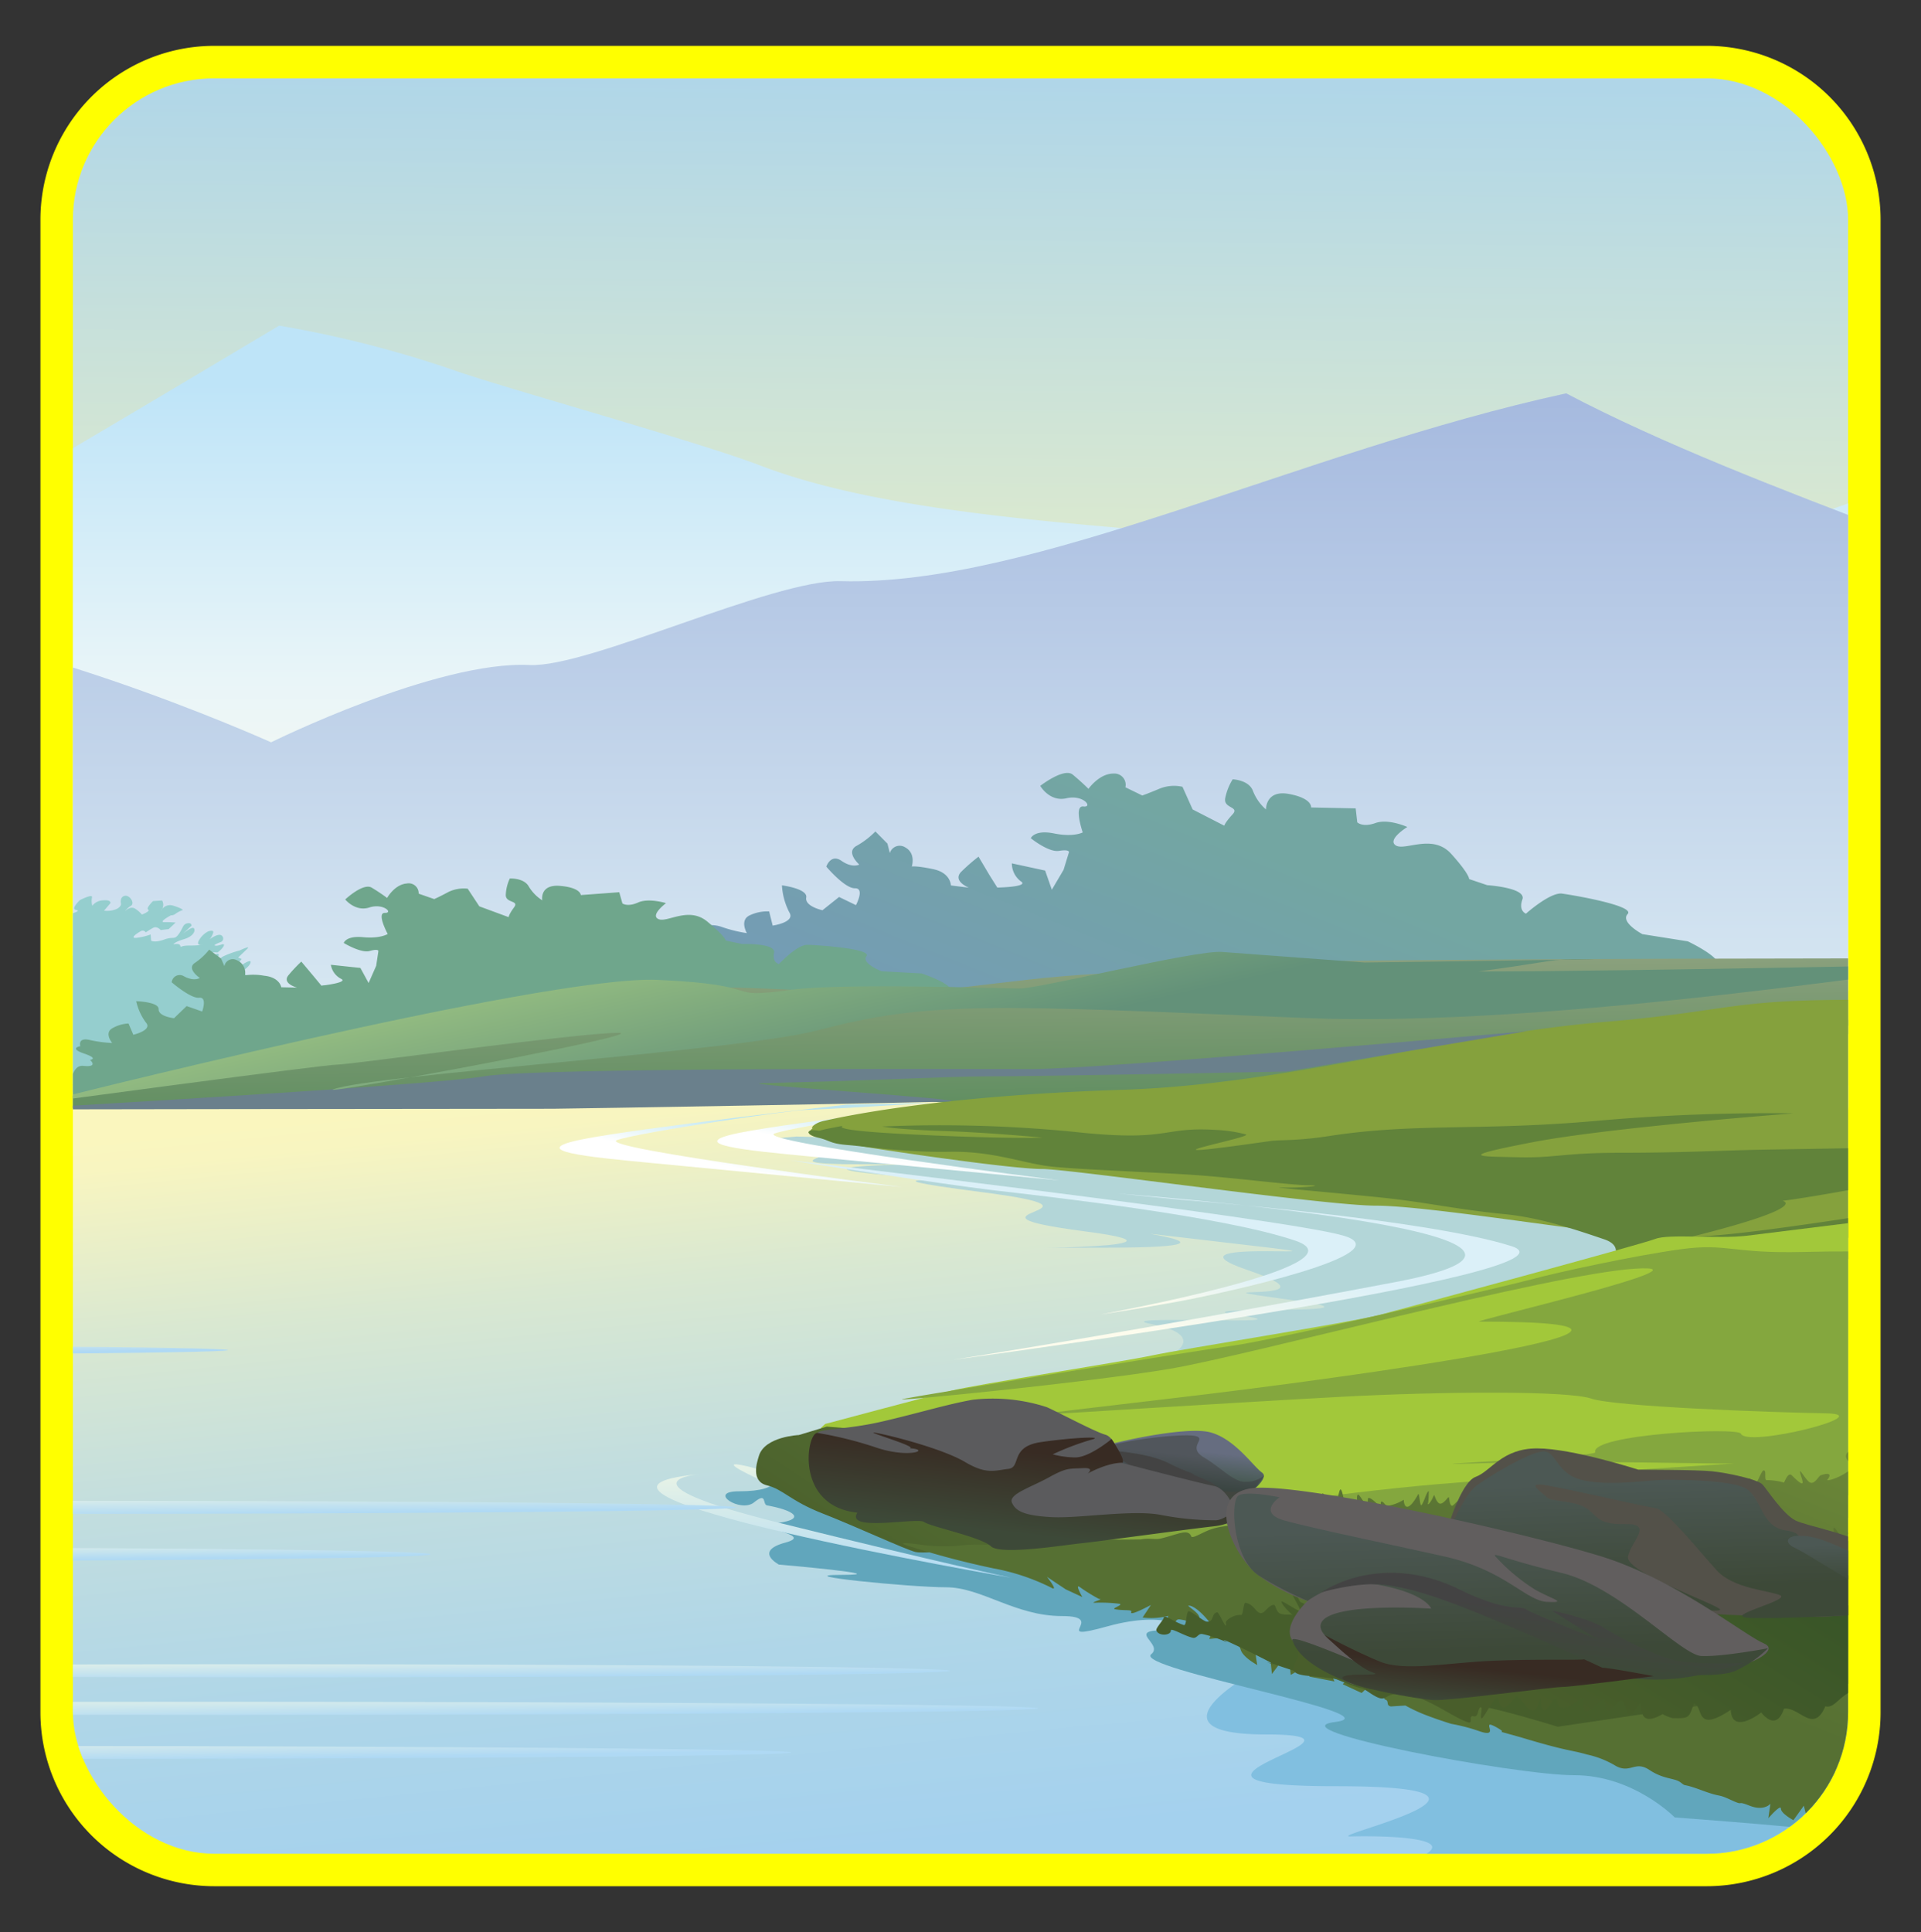 <svg id="Layer_1" data-name="Layer 1" xmlns="http://www.w3.org/2000/svg" xmlns:xlink="http://www.w3.org/1999/xlink" width="355" height="357" viewBox="0 0 355 357">
  <rect x="0" y="0" width="355" height="357" fill="#333333" stroke="none"/>
  <defs>
    <style>
      .cls-1 {
        fill: none;
      }

      .cls-2 {
        fill: #ff0;
      }

      .cls-3 {
        clip-path: url(#clip-path);
      }

      .cls-4 {
        clip-path: url(#clip-path-2);
      }

      .cls-5 {
        clip-path: url(#clip-path-3);
      }

      .cls-6, .cls-9 {
        isolation: isolate;
      }

      .cls-6 {
        fill: url(#linear-gradient);
      }

      .cls-7 {
        fill: url(#linear-gradient-2);
      }

      .cls-8 {
        fill: url(#linear-gradient-3);
      }

      .cls-9 {
        fill: url(#linear-gradient-4);
      }

      .cls-10 {
        fill: #81bfe0;
      }

      .cls-11 {
        fill: #b3d6d8;
      }

      .cls-11, .cls-12, .cls-13, .cls-14, .cls-15, .cls-17, .cls-18, .cls-20, .cls-21, .cls-22, .cls-24, .cls-25, .cls-27, .cls-28, .cls-34, .cls-40, .cls-46, .cls-49 {
        fill-rule: evenodd;
      }

      .cls-12 {
        fill: url(#linear-gradient-5);
      }

      .cls-13 {
        fill: url(#linear-gradient-6);
      }

      .cls-14 {
        fill: url(#linear-gradient-7);
      }

      .cls-15 {
        fill: url(#linear-gradient-8);
      }

      .cls-16 {
        fill: #61a6bc;
      }

      .cls-17 {
        fill: url(#linear-gradient-9);
      }

      .cls-18 {
        fill: url(#linear-gradient-10);
      }

      .cls-19 {
        fill: url(#linear-gradient-11);
      }

      .cls-20 {
        fill: url(#linear-gradient-12);
      }

      .cls-21 {
        fill: url(#linear-gradient-13);
      }

      .cls-22 {
        fill: url(#linear-gradient-14);
      }

      .cls-23 {
        fill: url(#linear-gradient-15);
      }

      .cls-24 {
        fill: url(#linear-gradient-16);
      }

      .cls-25 {
        fill: #95cece;
      }

      .cls-26 {
        fill: url(#linear-gradient-17);
      }

      .cls-27 {
        fill: #6fa68c;
      }

      .cls-28 {
        fill: url(#linear-gradient-18);
      }

      .cls-29 {
        fill: #85a13d;
      }

      .cls-30 {
        fill: url(#linear-gradient-19);
      }

      .cls-31 {
        fill: #61833a;
      }

      .cls-32 {
        fill: #a2c83a;
      }

      .cls-33 {
        fill: #84a73e;
      }

      .cls-34 {
        fill: #6a808c;
      }

      .cls-35 {
        fill: url(#linear-gradient-20);
      }

      .cls-36 {
        fill: url(#linear-gradient-21);
      }

      .cls-37 {
        fill: url(#linear-gradient-22);
      }

      .cls-38 {
        fill: url(#linear-gradient-23);
      }

      .cls-39 {
        fill: url(#linear-gradient-24);
      }

      .cls-40 {
        fill: #5b5b5d;
      }

      .cls-41 {
        fill: url(#linear-gradient-25);
      }

      .cls-42 {
        fill: url(#linear-gradient-26);
      }

      .cls-43 {
        fill: url(#linear-gradient-27);
      }

      .cls-44 {
        fill: url(#linear-gradient-28);
      }

      .cls-45 {
        fill: url(#linear-gradient-29);
      }

      .cls-46 {
        fill: #535149;
      }

      .cls-47 {
        fill: url(#linear-gradient-30);
      }

      .cls-48 {
        fill: url(#linear-gradient-31);
      }

      .cls-49 {
        fill: #615e5e;
      }

      .cls-50 {
        fill: url(#linear-gradient-32);
      }

      .cls-51 {
        fill: url(#linear-gradient-33);
      }

      .cls-52 {
        fill: url(#linear-gradient-34);
      }
    </style>
    <clipPath id="clip-path">
      <rect class="cls-1" x="13.47" y="14.47" width="328.06" height="328.06" rx="26.14"/>
    </clipPath>
    <clipPath id="clip-path-2">
      <rect class="cls-1" x="4.74" y="4.64" width="341.79" height="341.79"/>
    </clipPath>
    <clipPath id="clip-path-3">
      <rect class="cls-1" x="-132.95" y="2.95" width="614.19" height="345.48"/>
    </clipPath>
    <linearGradient id="linear-gradient" x1="175.05" y1="214.71" x2="177.86" y2="-99.65" gradientUnits="userSpaceOnUse">
      <stop offset="0.2" stop-color="#faf6be"/>
      <stop offset="0.35" stop-color="#ddeace"/>
      <stop offset="0.62" stop-color="#b2d7e7"/>
      <stop offset="0.75" stop-color="#a1d0f0"/>
    </linearGradient>
    <linearGradient id="linear-gradient-2" x1="169.22" y1="69.15" x2="169.22" y2="163.48" gradientUnits="userSpaceOnUse">
      <stop offset="0.02" stop-color="#bee4f8"/>
      <stop offset="0.6" stop-color="#e9f5f8"/>
      <stop offset="0.97" stop-color="#f9faee"/>
    </linearGradient>
    <linearGradient id="linear-gradient-3" x1="167.99" y1="72.68" x2="167.99" y2="229.49" gradientUnits="userSpaceOnUse">
      <stop offset="0.01" stop-color="#a6badf"/>
      <stop offset="0.9" stop-color="#e3f3f7"/>
    </linearGradient>
    <linearGradient id="linear-gradient-4" x1="166.61" y1="193.42" x2="185.75" y2="383.9" gradientUnits="userSpaceOnUse">
      <stop offset="0.01" stop-color="#faf6be"/>
      <stop offset="0.04" stop-color="#f8f5c0"/>
      <stop offset="0.2" stop-color="#d9e8d1"/>
      <stop offset="0.38" stop-color="#c1dddf"/>
      <stop offset="0.57" stop-color="#afd6e8"/>
      <stop offset="0.77" stop-color="#a4d1ee"/>
      <stop offset="1" stop-color="#a1d0f0"/>
    </linearGradient>
    <linearGradient id="linear-gradient-5" x1="8644.68" y1="242.86" x2="8640.67" y2="225.34" gradientTransform="matrix(-1.08, 0, 0, 1, 9531.49, 0)" gradientUnits="userSpaceOnUse">
      <stop offset="0" stop-color="#fdfced"/>
      <stop offset="0.99" stop-color="#dbf0f8"/>
    </linearGradient>
    <linearGradient id="linear-gradient-6" x1="8701.88" y1="208.08" x2="8699.7" y2="198.55" gradientTransform="matrix(-1.08, 0, 0, 1, 9531.49, 0)" gradientUnits="userSpaceOnUse">
      <stop offset="0.02" stop-color="#fff"/>
      <stop offset="0.99" stop-color="#bbe4ef"/>
    </linearGradient>
    <linearGradient id="linear-gradient-7" x1="8728.95" y1="209.3" x2="8726.77" y2="199.77" xlink:href="#linear-gradient-6"/>
    <linearGradient id="linear-gradient-8" x1="8674.42" y1="230.44" x2="8672.17" y2="220.65" xlink:href="#linear-gradient-5"/>
    <linearGradient id="linear-gradient-9" x1="8702.61" y1="271.63" x2="8702.33" y2="290.24" gradientTransform="matrix(-1.08, 0, 0, 1, 9531.49, 0)" gradientUnits="userSpaceOnUse">
      <stop offset="0" stop-color="#e5f2e7"/>
      <stop offset="0.99" stop-color="#7dd1f5"/>
    </linearGradient>
    <linearGradient id="linear-gradient-10" x1="8713.53" y1="273.58" x2="8713.24" y2="292.86" gradientTransform="matrix(-1.08, 0, 0, 1, 9531.49, 0)" gradientUnits="userSpaceOnUse">
      <stop offset="0" stop-color="#e5f2e7"/>
      <stop offset="0.98" stop-color="#afd9f4"/>
    </linearGradient>
    <linearGradient id="linear-gradient-11" x1="8890.88" y1="248.31" x2="8890.84" y2="250.96" xlink:href="#linear-gradient-10"/>
    <linearGradient id="linear-gradient-12" x1="8848.56" y1="276.7" x2="8848.5" y2="280.86" xlink:href="#linear-gradient-10"/>
    <linearGradient id="linear-gradient-13" x1="8871.59" y1="285.67" x2="8871.54" y2="289.16" xlink:href="#linear-gradient-10"/>
    <linearGradient id="linear-gradient-14" x1="8821.2" y1="313.57" x2="8821.13" y2="318.35" xlink:href="#linear-gradient-10"/>
    <linearGradient id="linear-gradient-15" x1="8863.11" y1="321.74" x2="8863.03" y2="326.5" xlink:href="#linear-gradient-10"/>
    <linearGradient id="linear-gradient-16" x1="8813.04" y1="306.89" x2="8812.98" y2="311.09" xlink:href="#linear-gradient-10"/>
    <linearGradient id="linear-gradient-17" x1="7857.95" y1="-250.49" x2="7839.53" y2="-292" gradientTransform="matrix(-1.24, 0.04, 0.02, 1.22, 10002.84, 214.33)" gradientUnits="userSpaceOnUse">
      <stop offset="0" stop-color="#749cb5"/>
      <stop offset="0.96" stop-color="#73a6a2"/>
    </linearGradient>
    <linearGradient id="linear-gradient-18" x1="210.22" y1="203.27" x2="209.88" y2="176.89" gradientUnits="userSpaceOnUse">
      <stop offset="0.01" stop-color="#628f62"/>
      <stop offset="0.99" stop-color="#8ca17e"/>
    </linearGradient>
    <linearGradient id="linear-gradient-19" x1="225.56" y1="277.42" x2="262.63" y2="314.97" gradientUnits="userSpaceOnUse">
      <stop offset="0.01" stop-color="#80a242"/>
      <stop offset="0.98" stop-color="#61833a"/>
    </linearGradient>
    <linearGradient id="linear-gradient-20" x1="8679.93" y1="261.01" x2="8697.09" y2="285.05" gradientTransform="matrix(-1.08, 0, 0, 1, 9531.49, 0)" gradientUnits="userSpaceOnUse">
      <stop offset="0" stop-color="#526b31"/>
      <stop offset="0.99" stop-color="#495e2b"/>
    </linearGradient>
    <linearGradient id="linear-gradient-21" x1="8541.47" y1="310.08" x2="8484.63" y2="182.01" gradientTransform="matrix(-1.08, 0, 0, 1, 9531.49, 0)" gradientUnits="userSpaceOnUse">
      <stop offset="0.01" stop-color="#567033"/>
      <stop offset="0.78" stop-color="#84a13d"/>
      <stop offset="1" stop-color="#a0c13a"/>
    </linearGradient>
    <linearGradient id="linear-gradient-22" x1="8654.08" y1="272.86" x2="8653.06" y2="264.16" gradientTransform="matrix(-1.08, 0, 0, 1, 9531.49, 0)" gradientUnits="userSpaceOnUse">
      <stop offset="0.01" stop-color="#324c32"/>
      <stop offset="0.99" stop-color="#666d80"/>
    </linearGradient>
    <linearGradient id="linear-gradient-23" x1="8653.63" y1="273.07" x2="8652.72" y2="265.27" gradientTransform="matrix(-1.08, 0, 0, 1, 9531.49, 0)" gradientUnits="userSpaceOnUse">
      <stop offset="0.01" stop-color="#323f38"/>
      <stop offset="0.99" stop-color="#51565c"/>
    </linearGradient>
    <linearGradient id="linear-gradient-24" x1="8654.16" y1="274.59" x2="8653.57" y2="269.51" gradientTransform="matrix(-1.08, 0, 0, 1, 9531.49, 0)" gradientUnits="userSpaceOnUse">
      <stop offset="0.01" stop-color="#3d4938"/>
      <stop offset="0.99" stop-color="#434343"/>
    </linearGradient>
    <linearGradient id="linear-gradient-25" x1="8681.86" y1="280" x2="8680.04" y2="264.38" gradientTransform="matrix(-1.08, 0, 0, 1, 9531.49, 0)" gradientUnits="userSpaceOnUse">
      <stop offset="0.01" stop-color="#3d4938"/>
      <stop offset="0.98" stop-color="#382b23"/>
    </linearGradient>
    <linearGradient id="linear-gradient-26" x1="8626.37" y1="279.99" x2="8582.48" y2="181.09" gradientTransform="matrix(-1.08, 0, 0, 1, 9531.49, 0)" gradientUnits="userSpaceOnUse">
      <stop offset="0" stop-color="#465e2b"/>
      <stop offset="0.99" stop-color="#78923b"/>
    </linearGradient>
    <linearGradient id="linear-gradient-27" x1="8537.56" y1="319.41" x2="8493.66" y2="220.5" xlink:href="#linear-gradient-26"/>
    <linearGradient id="linear-gradient-28" x1="8358.47" y1="-234.95" x2="8384.74" y2="-198.16" gradientTransform="matrix(-1.19, 0.05, 0.05, 1.13, 10309.32, 142.69)" gradientUnits="userSpaceOnUse">
      <stop offset="0.02" stop-color="#365427"/>
      <stop offset="0.99" stop-color="#495e2b"/>
    </linearGradient>
    <linearGradient id="linear-gradient-29" x1="187.29" y1="192.12" x2="179.73" y2="158.76" gradientUnits="userSpaceOnUse">
      <stop offset="0.04" stop-color="#639179"/>
      <stop offset="0.98" stop-color="#99c182"/>
    </linearGradient>
    <linearGradient id="linear-gradient-30" x1="8562.19" y1="294.18" x2="8562.8" y2="274.2" gradientTransform="matrix(-1.08, 0, 0, 1, 9531.49, 0)" gradientUnits="userSpaceOnUse">
      <stop offset="0.01" stop-color="#3d4938"/>
      <stop offset="0.99" stop-color="#4c5854"/>
    </linearGradient>
    <linearGradient id="linear-gradient-31" x1="8536.11" y1="293.91" x2="8536.35" y2="286.1" xlink:href="#linear-gradient-30"/>
    <linearGradient id="linear-gradient-32" x1="8598.46" y1="306.02" x2="8599.17" y2="282.68" xlink:href="#linear-gradient-30"/>
    <linearGradient id="linear-gradient-33" x1="8593.66" y1="303.75" x2="8592.47" y2="293.49" xlink:href="#linear-gradient-24"/>
    <linearGradient id="linear-gradient-34" x1="8601.59" y1="312.08" x2="8600.74" y2="304.78" xlink:href="#linear-gradient-25"/>
  </defs>
  <g>
    <path class="cls-2" d="M39.62,8.47H315.38a32.15,32.15,0,0,1,32.15,32.15V316.38a32.15,32.15,0,0,1-32.15,32.15H39.62A32.15,32.15,0,0,1,7.47,316.38V40.62A32.14,32.14,0,0,1,39.62,8.47Z"/>
    <g class="cls-3">
      <g class="cls-4">
        <g class="cls-5">
          <g>
            <path class="cls-6" d="M492.13,133.17c.47-12.67,1.21-25.33,2.32-38V-14.5H-141.23V205H491.83C491.33,181.08,491.25,157.12,492.13,133.17Z"/>
            <path class="cls-7" d="M491.64,133.35c.58-15.88,1.58-31.75,3.21-47.55a98.05,98.05,0,0,0-17,4.18c-17.41,6.28-62.95,12.73-73.39,5.22-6.26-4.52-12.13-9.7-22.18-13.85-26.78,1.82-73,31.31-111.4,23.43S174.1,98.91,140.47,86C128.7,81.51,92.8,71.57,84,68.45a205.11,205.11,0,0,0-32.41-8.28S14.32,82.42,8,86s-105.83,18.63-153.8,10.39a71.89,71.89,0,0,1-10.57,3.54c.3,23.58.8,47.17,1.21,70.75,0,.86,0,1.72,0,2.58L491,186C490.87,168.44,491,150.89,491.64,133.35Z"/>
            <path class="cls-8" d="M492.11,133.17q.22-6.18.54-12.35c-17,3.61-21.17-.91-31.68-5.64-6.43-2.9-37.72,11.62-48.05,8.95-36.79-18-88.45-33-123.49-51.45-49.44,10.74-98.52,35.7-134.06,34.7-12.5-.35-46.59,16-57.47,15.5-17.22-.85-47.8,14.28-47.8,14.28S-2.32,113.58-32.07,115c-6.92.33-63.69,21.23-99.64,21.23-2.74,0-12.29-.77-25-1.91q.33,18.09.67,36.17.24,13.86.41,27.7l647.43,8.3C491.31,182.06,491.21,157.6,492.11,133.17Z"/>
            <path class="cls-9" d="M496,346.31c-.3-35-2-70-3.17-105-.47-13.57-.88-27.14-1.14-40.72H-143.67V307.24q1.6,27.3,2.85,54.63H496.1Q496.05,354.09,496,346.31Z"/>
            <path class="cls-10" d="M259.49,344.37c-4.09.8-4.75,1.73,0,0Z"/>
            <path class="cls-10" d="M234,320.49c24.71,0-26.87,9.56,12.86,9.56s-2.59,9.43,2.77,9.28,22.69.07,11.15,4.54l-1.33.5a49.15,49.15,0,0,1,25.31,2.26c21.26,7.6-7.11,1.41.56,7.6s10.17,0,17.84,6.18-8,5.76,2.37,8.43c4.45,1.15,5.35,2.16,4.13,2.92l20.49-.36c47.15-.92,94.28-2.33,141.42-3.66L234,307.65S209.32,320.49,234,320.49Z"/>
            <path class="cls-11" d="M147.2,210s-15.34,1.1.83,1.86-10.82,3.28,11.37,3.28-18-.06,3.78,1.92-9.5-.36,18.34,3.23-8.62,3.64,19.06,7.25-31.57,3,3.84,3-13.26-5,21.58-1-14.39-1.31,4.56,5.14-14.76,2.43,7.85,5.5-23.66.89-9.19,2.9-25.68-.22-16.4,1.59,4.77,4.89,4.77,4.89l-9.84,2s132.62-13.05,99.89-25.6S147.2,210,147.2,210Z"/>
            <path class="cls-12" d="M206.6,220.54s98.78,7.35,51.19,16.37-81.66,14.35-81.66,14.35,119.17-15.9,103.19-21-61.27-8.59-61.27-8.59Z"/>
            <path class="cls-13" d="M185.64,202.88s-38.51,4.31-49,6.44,1.09,3.23,13.08,4.37l46.14,4.43s-57-7.21-52.68-8.69,32.33-5.57,34.88-5.57,23.25-1.31,23.25-1.31l-15.62.33Z"/>
            <path class="cls-14" d="M156.51,204.1s-38.51,4.31-49,6.44,1.09,3.23,13.08,4.37l46.14,4.43s-57-7.21-52.68-8.69,32.34-5.57,34.88-5.57,23.25-1.31,23.25-1.31l-15.62.33Z"/>
            <path class="cls-15" d="M145.67,214.35S236.51,225,248.13,228.28s-21.8,10.66-30.88,12.3-13.81,2.29-13.81,2.29,49.42-9,36-13.6-46.14-8.2-55.95-9.35-37.79-5.57-37.79-5.57Z"/>
            <path class="cls-16" d="M155.57,291c-10.46,0,12.63,2.29,19.24,2.29s12.73,5.32,21.45,5.32-2.77,5,8.44,1.89,15.78.73,10.42.73c-7.14,0,0,2.52-2.37,4.43-3.36,2.72,45.49,11.1,34,12.52s33.24,9.84,44.19,9.84,18.55,7.8,18.55,7.8,31.87,2.35,27.84,2.72c-14,1.29-3.45,2.64-3.45,5.19,5.67,0,28.95,4.31,21.86,3.35s4.62,4.32,4.62,4.32l13.29,1.92s-.36,3.33,11.31,4.61c7.09.77,9,2.38,11.95,3.71-4.59,1.33,8.68,4.05,15.64,4.05,3.93,0,14,1.76,19.78,3.12q31.9-.9,63.79-1.79v-1.45c-46.55-11.68-99.88-24.92-107.07-26.36-12.75-2.55-108.91-26.61-112.45-27.89s-52.22-14.6-57.88-17.15C214,292.1,151.28,274.86,142.28,271c1.44,1.43,2.9,4.56-5.74,4.56-5.93,0,.32,4.06,2.8,2.05s1.49.39,2.43.56c4.89.87,7.19,2.47,2.24,3.2-6.46,1,7.07,2.07,1.14,3.66s-1.21,4.07-1.21,4.07S166,291,155.57,291Z"/>
            <path class="cls-17" d="M143.24,272.39s16.21,10.1,26.08,12.09S196.11,289,196.11,289,159.8,282.18,143,274.62,143.24,272.39,143.24,272.39Z"/>
            <path class="cls-18" d="M129.23,272.39s-16.13,1.35,14.78,9,42.86,10.14,42.86,10.14S94.49,275.64,129.23,272.39Z"/>
            <ellipse class="cls-19" cx="-36.86" cy="249.47" rx="78.97" ry="0.81"/>
            <path class="cls-20" d="M-118.58,278.52c0-.67,57-1.21,127.28-1.21S136,277.85,136,278.52,79,279.73,8.7,279.73-118.58,279.18-118.58,278.52Z"/>
            <path class="cls-21" d="M-111.74,287.19c0-.67,42.83-1.2,95.64-1.2s95.64.53,95.64,1.2S36.72,288.4-16.1,288.4-111.74,287.86-111.74,287.19Z"/>
            <path class="cls-22" d="M-115.55,315.66c0-.67,68.82-1.21,153.7-1.21s153.69.54,153.69,1.21S123,316.87,38.15,316.87-115.55,316.33-115.55,315.66Z"/>
            <ellipse class="cls-23" cx="-6.95" cy="323.82" rx="153.18" ry="1.21"/>
            <path class="cls-24" d="M-81.77,308.72c0-.67,57.62-1.21,128.69-1.21s128.69.54,128.69,1.21S118,309.93,46.92,309.93-81.77,309.39-81.77,308.72Z"/>
            <path class="cls-25" d="M-107.38,188.49c.13.2,2.91-.87,4.56-1.82,1-.57,1.07-1.35,1.35-1.08s2.54-.49,2.65-.18c.24.68-1.79,2.32-.62,2,1.71-.47-4.55,1.87-3.07,1.93a4.11,4.11,0,0,0,3.7-.07c-.29-.64.73-1.24,1.93-1.83,1,.3,1.65.78,1.84,1.45,0,0,1.6-2.42-.32-2.28s-1.12-3.08,0-2.71,1.67,1.25,1.75.5.63-1.7-.77-1.65a2.23,2.23,0,0,1-2-.84s.55-1.38,1.79-.79,3.87-1.15,3.87-1.15l1.41-.05s-2.87-.87-.19-1.63,4-1.78,3-.63-.62,1.7-.62,1.7,1.38-2.75,2.48-1.95,1,1.12,1,1.12l1.64-.58-.87-.9s1.06-1.47,2.16-1.1,1.78.07,1.32.7,1.19-.39,1.19-.39,3.94-1,2.47-1.52-3.06-1.63-.92-1.87,2.44-.23,2.44-.23l.59.46s3-4.32,3.62-3.32-.55,1.38.33,1.42a2.3,2.3,0,0,0,1.58-.7l1.72-1.33,1.09.8,1.46-2.21,2.54-1.41s1.17.47.18,1.63,0,.86,0,.86,1.3-2,2.32-1.31.86,1.33.86,1.33l3.12-1s-2.79-.76-1.38-1.24l2.61-.87s-.45.2.2.76a1.9,1.9,0,0,0,1.63.28l1.41-.47,1,.68s-3.57.72-2.09,1.21.65.58,2.43.21,1.45,1.36,2.3-.45,1-2,2.1-1.21-2,2.73.33,1.85.85-1.8,2.62-1.73,3-2,2.45-.66a7.37,7.37,0,0,1-1.22,2.12l2-.46.59.45s-2,.9-1.66,1.45.58.46.58.46,2.54-1.41,2.15-.24-2.12,2.08-2.12,2.08,2.64-2.17,3.14-1.39-.84.94-.48,1.93,1.4-.05,1.4-.05,2.88.44,1.93-.58a2.41,2.41,0,0,1-.84-1.76l1.2-.82s1.64-1,1.4-.05-.1,1.18-.1,1.18,1.83,1.06,1.64-.58a4.48,4.48,0,0,1,.19-2.37s2.18-1.1,2.09-.35a1.77,1.77,0,0,1-.69,1.16,2.87,2.87,0,0,1,2.38-.76c1.32.26.05,1,.05,1s.07.11,1.56-.26,3.82-2.55,3.28-1.17a4,4,0,0,1-1.37,1.9l1.62-.16.58.89-1.78.36s-2.31.45-1.72.91,1.84.18.72.68a9,9,0,0,1-2.82.53l-.32,1.29c.12,1.08-1.5,1.23-.63,1.7a3.13,3.13,0,0,1,1,.69l1.71-.47-.11,1.62s3.5-1.27,3.08-1.93.47-1.5.47-1.5,1.41-.05,2.22-.12,3.05-.64,2.18-1.54.33-1.72.33-1.72,4.86-2.29,3.35-1.05A2.79,2.79,0,0,0-13.29,172s5.92-3.77,4.71-2.09a22.76,22.76,0,0,0-1.61,2.43s1.85.18,1.94-.58,1.65-1.44,1.65-1.44l.27,1.31,2.06.08.7-1.16,1.54.6-1,1.58,2.47-1.09s1.32-.18.65.75-1,1.4-1,1.4,1.74-1,2.83-.54a.88.88,0,0,1,.54,1.33s3-.53,2.1-.93.43-2.79.43-2.79,1.84-.34,1.41.71A6.89,6.89,0,0,0,5.91,173a4.69,4.69,0,0,1,2.56-1.45c1.68-.35.47-1,.47-1S7,169.28,8,169.32a7.25,7.25,0,0,0,2.46-.61l.76.68,2-.57s1.89-.52.83-.69.73-1.82.73-1.82,2.4-1.22,2.22-.51a3.6,3.6,0,0,0,.05,1.56,2.66,2.66,0,0,1,2.06-1c1.51-.12,1.29.53,1.29.53l-1.17,1.38a4.59,4.59,0,0,0,2.21-.26c1-.44.92-1,.92-1s-.3-1.21.64-1.47,2,1.34,1.19,1.84a3.36,3.36,0,0,0-1.08,1s1-1.15,2-.39a6,6,0,0,1,1.12,1s1.65-.65,1.16-.91.89-1.58.89-1.58l1.68-.11a1.57,1.57,0,0,1,.19,1,1.65,1.65,0,0,1-.39.88,1.88,1.88,0,0,1,2.27-.92c1.57.48,1.77.79,1.77.79a5.8,5.8,0,0,0-1.32.67,1.28,1.28,0,0,1-.9.32s-2.35,1.27-1.25,1.26a20.74,20.74,0,0,1,2.12.08l-1.29,1.21-1.47.17s-.68-.8-1.39-.41-1.36.84-1.36.84a.68.68,0,0,0-.93-.22c-.58.33-2.15,1.35-.8,1.23a11.32,11.32,0,0,0,2.62-.62l.1,1.14s.6.45,2.41-.2,1.84.14,2.68-1,.73-1.82,1.59-2,.77.45.77.45l-1.59,1.49s1.75-1.48,2.06-1-.15,1.49-1.88,2-1.93.94-1.93.94,1.11-.25,1.26.23,0,0,1.59,0a21.5,21.5,0,0,0,2.62-.14s-1.4.31-.72-.86a4.09,4.09,0,0,1,1.66-1.61s1.28-.48.89.4a3.18,3.18,0,0,1-.59,1.05s1.7-1.31,2.3-.62a.69.69,0,0,1-.23,1.12s-1.68.59-1,.68,1.69-.59,1.56-.06S40.21,176,40.21,176s-1.87-.2-1.84.34.27.67.27.67,2.2-1.52,1.72-.29a3.62,3.62,0,0,1-1.14,1.69l2-.57s-1.26-.47.06-1.14a16.9,16.9,0,0,1,3-1.07s2.18-1.05,1.4-.3-1.67,1.6-1.67,1.6l.65.27-.76,1,.94,0s1.78-1.18,1.43-.24-2,1.65-1.5,1.85,1,.52,1,.52l-2.83.54-.82.21s.32.25.26,1.14-.51.94.35.8,2.9-2.16,3.1-1.62S44.6,183,44.6,183l.89.16s1.7-1.07,1.57-.3-1.34,1.38-1.34,1.38l.23.37a4.79,4.79,0,0,1,1.89-.52c.82,0,.47,1,1,1.23s1.84-.34,1.84-.34-1.23.31-.65-.27,1.54-1.31,1.54-1.31a7.17,7.17,0,0,1,0,.78,1.33,1.33,0,0,0,.15.72s1.54-1.07,1.6-.23a4.94,4.94,0,0,1,0,1l1.81-.65s-.82,0,.13-.77,2.17-2.3,2.45-1.87a1.09,1.09,0,0,1,.11.9l.23.37s1-1.7,2-1.59,0,1.49,0,1.49l2.06-.52s-1.16.68-1.3,1.21,2,.14,2,.14,1.94-1.18,1.94-.7a8.77,8.77,0,0,1-.11,1.07s-.49.22,0,.42,2.45.1,1.63.54-1.45.72-1.45.72l.23.85s-.23-.61.89-.08.52,1,.52,1-.18.47,1,.64,1.09.7,1.09.7l-.21.65a1.77,1.77,0,0,1,2-.64c1.33.36.34,1.27.34,1.27l.07.6,2.46-.62a2,2,0,0,0-1.29,1.21c-.22.88-.06.89-.06.89s.32.25-.87.62,1.12,2.56,1.12,2.56l4,3.13,8.78,2.28s-220.45.7-225.89,1.85,28.21-8.34,34.79-14.88l-1.16,0Z"/>
            <path class="cls-26" d="M131.57,178.93c3.28,2.66-3.65-2.72-.38-2a27.81,27.81,0,0,1,5,1.46,10.7,10.7,0,0,0-4.5-4.22c-3.11-1.52-2.91-2.62-2.91-2.62a6,6,0,0,1,4.56-.29,25.17,25.17,0,0,0,4.68,1.16s-1.44-2.45.6-3.32a7.51,7.51,0,0,1,3.52-.69l.65,2.62s4.25-.6,3.08-2.44a12.55,12.55,0,0,1-1.37-5s4.79.6,4.49,2.25,3,2.35,3,2.35l3.07-2.45,3.12,1.51s1.69-3.17-.19-3.12-5.29-4-5.29-4,.82-2.45,2.82-1.06,3.27.68,3.27.68-2.6-2.3-.51-3.45a15.22,15.22,0,0,0,3.49-2.67l2.23,2.25.44,1.75a1.9,1.9,0,0,1,2.82-1.07c2.06,1.11,1.24,3.55,1.24,3.55s.79-.18,4,.5,3.23,3,3.23,3l3.31.41s-3.16-1.24-1.34-3a35,35,0,0,1,3.13-2.73l2,3.37L184.3,164s6-.1,4.35-1.15a4.16,4.16,0,0,1-1.66-3.32l6.15,1.33,1.24,3.54,2.17-3.68,1-3.27s.1-.55-1.84-.23-5.22-2.34-5.22-2.34.67-1.62,4.3-.88,5.3-.19,5.3-.19-1.73-5,.12-4.79,0-2.25-3.12-1.52-4.85-2.29-4.85-2.29,4.38-3.41,6-2.08,2.91,2.63,2.91,2.63,2-2.86,4.65-2.82a2.07,2.07,0,0,1,2.17,2.53l3.12,1.52s1.19-.41,3.24-1.28a7.14,7.14,0,0,1,4.19-.33l1.88,4.19,5.85,3s.11-.56,1.51-2.07-1.69-1.06-1.34-3a10.38,10.38,0,0,1,1.38-3.5s3,.1,3.75,2.16a8.71,8.71,0,0,0,2.4,3.41s-.09-3.68,4.27-2.86,4.07,2.49,4.07,2.49l8.24.17.29,2.57s.95,1,3.36.14,5.89.73,5.89.73-3.82,2.35-2.12,3.41,6.8-2.26,10.24,1.56,3.3,4.65,3.3,4.65l3.35,1.13s7.27.46,6.5,2.63.66,2.63.66,2.63,4.48-4,6.68-3.7,13.52,2.25,12.11,3.77,2.72,3.72,2.72,3.72l8.4,1.33s8,3.81,4.77,4.84.78,4,4.19,3.89,14.85-1,14.34,1.79,15.34,6.7,15.34,6.7-174.24-1.6-180.6-1.81-50.88-6.75-50.88-6.75,9.23-6.35,12.51-3.67Z"/>
            <path class="cls-27" d="M10.56,200.5c3.16,1.9,2-3.85,4.87-3.55s1.2-1.11,1.2-1.11,1.74-.2-1.12-1.18-.67-1.35-.67-1.35-.53-1.66,1.71-1.15a23.83,23.83,0,0,0,4.18.56s-1.56-1.88.08-2.75a6.55,6.55,0,0,1,2.94-.85l.89,2.08s3.58-.84,2.34-2.24A10.39,10.39,0,0,1,25.17,185s4.19.1,4.14,1.47,2.85,1.67,2.85,1.67l2.33-2.24,2.87,1s1-2.72-.56-2.54-5.07-2.85-5.07-2.85a1.48,1.48,0,0,1,2.29-1.1c1.91,1,2.9.29,2.9.29S34.4,179,36,177.93a11.78,11.78,0,0,0,2.66-2.46l2.2,1.65.61,1.4a1.57,1.57,0,0,1,2.29-1.1,2.51,2.51,0,0,1,1.52,2.79,11.21,11.21,0,0,1,3.54.08c2.89.29,3.16,2.13,3.16,2.13l2.9.06s-2.88-.75-1.54-2.32a28,28,0,0,1,2.34-2.48l2.17,2.58,1.55,1.87s5.18-.57,3.59-1.29a3.57,3.57,0,0,1-1.85-2.57l5.46.58,1.52,2.79,1.4-3.18.41-2.74s0-.46-1.61,0-4.79-1.48-4.79-1.48.37-1.37,3.58-1.07,4.54-.59,4.54-.59-2.13-3.94-.52-3.9-.27-1.84-2.87-1-4.46-1.48-4.46-1.48,3.32-3.13,4.9-2.18,2.84,1.9,2.84,1.9,1.37-2.49,3.63-2.67a1.84,1.84,0,0,1,2.2,1.88l2.87,1s1-.43,2.62-1.31a6.55,6.55,0,0,1,3.57-.61l2.15,3.26,5.42,2s0-.46,1-1.81-1.59-.73-1.53-2.33a7.89,7.89,0,0,1,.74-3s2.58-.16,3.5,1.46a7.83,7.83,0,0,0,2.5,2.57s-.55-3,3.3-2.67,3.82,1.7,3.82,1.7l7.11-.53.58,2.07s.94.71,2.9-.17,5.16.12,5.16.12-3,2.23-1.39,2.95,5.56-2.4,9,.44,3.43,3.52,3.43,3.52l3,.64s6.31-.21,5.93,1.62.9,2.08.9,2.08,3.34-3.59,5.27-3.55,11.91.73,10.9,2.08,2.81,2.81,2.81,2.81l7.4.4s7.33,2.46,4.72,3.55,1.18,3.23,4.1,2.84,12.63-2,12.56.28,14.05,4.21,14.05,4.21-150,12.89-155.52,13.24-46.87.85-46.87.85,2.58-4.43,5.74-2.52Z"/>
            <path class="cls-28" d="M378.16,189.17c-1.64-1-2.92-2-6.59-1.15.64-2.48,47-11.61,47-10.24-1.57-1-144.27-.83-186,0-11.09.22-5,2.32-13.32,2-23.12-.83-38,3-51.18,3.43-17.9.56-33-1.76-51.78-.38S1.58,205,1.58,205l150-3.12,73.92,6c3.67.27,67.52-10,67.52-10l44.17-8.43s29.36.55,42.67-.28Z"/>
            <path class="cls-29" d="M297.2,235.87C378,229.72,441.85,226.05,492.27,224c-.6-20.16-1-40.32-.83-60.48-20.49,2.24-56.93,7.94-71.54,9.82-18.83,2.42-65.17,11.4-77.72,11.4-22.66,0-23.36,2.21-45.67,4.09-29.38,2.47-58.66,11.56-89.14,12.54-35.4,1.15-52.62,5.22-55,5.71s-2.7,1.86-2,1.17-1,1-1,1a77,77,0,0,0,11.8,2.87c6.28,1,26.16,3.88,31.39,3.88s52.3,6.78,61.71,6.78,38.71,4.84,50.22,5.81S297.2,235.87,297.2,235.87Z"/>
            <path class="cls-30" d="M155.76,208.05l2.2-.41A12.2,12.2,0,0,0,155.76,208.05Z"/>
            <path class="cls-31" d="M491.87,209.14c-11.49.54-25.11,1.26-25.11,1.26s-32.68,3.23-38.9,3.23-26.25,2.15-46.42,5.18-58.06,9.68-68.73,9.68c22.12-5.53,16.69-6.61,16.69-6.61s3.85-.37,19.49-3.31c28.76-5.41,39.78-7.4,14.25-6.81-11.86.28-31.14.55-38.25.69s-14.23.55-25.2.55-12.16,1-19.28.83-11.56,0,2.67-2.75,48.33-5.36,48.33-5.36a361,361,0,0,0-36.86,1.43c-21.44,1.86-33,.3-49,2.77-6,.93-9,.65-10.84.92-29,4.14-2.71-.74-4.48-1.23a26,26,0,0,0-5.35-.82c-10.38-.68-8.48,2.29-26.27.36a252.29,252.29,0,0,0-35.58-1s2.67.55,11.27.83,18.38,1.23,18.38,1.23-7.41.28-25.8-.68c-10.9-.58-12-1.15-11.09-1.52l-2.84.55c-2.07.42-.89.42-2.37.28s-1.78.82.59,1.37,2.08,1.1,5.64,1.38,10.37,1.37,18.67,1.23,13.64,2.2,19,2.75,18.09,1,25.8,1.51,18.38,1.93,21.64,1.93-1.48.55-5,.41,11.27,1.1,19,1.93,13.52,2.16,22.12,3c6.53.62,13.09,2.84,18.39,4.64,1.66.56,2.12,1.32,2.18,2,.1,1.22-.93,2.36.56,2.44,5.63.27,13.68-2.22,15.16-2.76a23.68,23.68,0,0,1,4.44-.83s18.39-.69,44.18-2.47c19.78-1.38,96-11.67,129.08-16.46C491.9,210.37,491.89,209.75,491.87,209.14Z"/>
            <path class="cls-32" d="M492.83,241.33q-.57-16.41-1-32.83c-4.95.14-9.29.22-9.29.22l-18.67,2s-135.74,17-141.12,17.62-14.36-.41-16.88.59-46,12.72-51,14.05-36.62,6.32-42,7.48-32.31,5.32-37,6.49-23.34,6.15-23.34,6.15-17.34,12.25,54.66,17.68c42.74,3.22,179.84-1.26,286.84-5.52Q493.43,258.28,492.83,241.33Z"/>
            <path class="cls-33" d="M492.83,241.33q-.33-9.36-.6-18.72c-28-.54-64.69-.32-71.39.24-10,.83-13.64.66-22.62,2.16s-23,5.65-36.26,6.15-15.44-.16-28.73.17-14-1.67-22.62-.5-23,4.32-27.29,5.49-47,11.14-55.3,12.3-57.9,9.2-61.13,9.87,34.56-3.07,49.28-5.56,70.21-17.51,86-18.51-30.61,9.78-28.81,9.78c50.46,0-24.07,10.4-57.2,14.23-11.49,1.33-26.57,3.16-26.57,3.16s39.5-2.49,58.17-3.49,42-1.16,46.32.33,33.31,2.55,43.36,2.72-14.55,6.38-15.71,3.77c-.57-1.29-27.89.13-26.93,3.43.24.83-38.55,2.58-22.48,2.06,20.67-.66,44.74.15,47.79,0,3.92-.12-30,1.74-54.44,3.83-39.46,3.38-90.4,14.23-83.2,13.7,22.62-1.66,151.83-11.43,143.93-10.6-5.09.53,56-3.92,105.46-8.35,27.28-2.45,50.36-5.88,58.28-6.12l3.46-.08Q493.2,252.08,492.83,241.33Z"/>
            <path class="cls-34" d="M237.69,198s-44.78.89-55.69.89c-7,0-21.31.83-41.13,1.25-6.6.15,40,3.06,34.51,3.38-3.74.21-70.43,1.35-73.16,1.35-24,0-100.77.13-100.77.13s78.46-4.43,87.91-6.11,88.29-1.35,101.37-1.35,91.36-7,91.36-7Z"/>
            <path class="cls-35" d="M147.63,265.16s-6.28.26-7.38,3.84c-.36,1.19-1.55,4.71,1.49,5.46s4.24,2.84,10.33,5.22,15.28,6.65,17.15,7.1,17.52-1.15,24.08-1.15,26-5.8,26-5.8c-7.85-2.61,3.27-3.28,3.27-3.71,0-1.63-6.15-6.8-12-6.8s-22-.57-31.16-2.5-26.62-3.22-26.62-3.22Z"/>
            <path class="cls-36" d="M168,285.69a157.78,157.78,0,0,0,15.56,4.1,39.92,39.92,0,0,1,10.68,3.56c1.54.89-.77-2-.77-2,1.15.78,2.31,1.55,3.47,2.32l3.08,1.43s-1.54-2.68-.38-1.78a33.49,33.49,0,0,0,3.47,2.14c1.15-.06-1.93.74-.77.69a27.26,27.26,0,0,1,4.58.2c.67.23-1.61.84-.87,1,1.8.31,3.25,0,3,.51-.38.89,3.64-1.3,3.64-1.3l-1.54,2.32a12.37,12.37,0,0,0,4.76-.31c-.26.33.44,1,.27,1.7,1.41.35.64-1.36,2.05-1,2.49.31,2.81,1.79,3.33,0,.44-.83-.93-1.67-1.93-2.5-.28-.16,1.3-.59,4.63,3.93l-.78,2.14,3.86-.36-1.16-1.78s2.7,2.67,3.09,4.1,3.08,2.86,3.08,2.86a22,22,0,0,1-.38-3c1-.12,2.38-2.61,2.31-2.67.26,2.44.51,4.88.77,7.32l3.08-4.11.39,4.28,3.47-2v2.32l4.62.89c-.25-.59-.51-1.19-.77-1.78V308l3.47,1.78c-.38.48-.77,1-1.16,1.43l3.48,1.61,1.54-1.43c.26,1.07,2.44,1.54,2.7,2.61,1,.24.12,1.08,1.15,1.31l2.7-.17a29,29,0,0,0,3.79,1.77c2.31.89,4.69,1.62,4.69,1.62a33.33,33.33,0,0,1,5.4,1.43c3.85,1.24-.39-2.68,3.08-.72,1.19.68,1,.78.64.74.63.17,1.74.49,3.6,1,8.87,2.68,9.25,2.32,12.34,3.21a17.47,17.47,0,0,1,5.39,2.14c2.7,1.43,3.48-1.07,6.17.72s4.63,1.43,5.78,2.32,0,0,3.86,1.43,2.7.53,5.4,1.78.77,0,3.47,1.07,3.85-.36,3.85-.36l-.39,2.68s2.32-2.68,2.32-1.78,2.31,2.14,2.31,2.14l1.93-2.68c.26,1.07.51,2.14.77,3.22,0,0,1.54-4.29,2.31-2.33a9.42,9.42,0,0,1,.77,3l.77,1.07s-.77-3.93,0-3,3.09,4.1,3.09,4.1a7.77,7.77,0,0,1,6.55-3.75c-3.35,1.85-2.73,2.78-1.54,3.57-.22,1.21,5.74-1.42,6.5-1.89-.85,1.27-4.19,3.68-4.19,3.68l8.1-1.79L355,341.9c.35,1,4.91-2.13,6.34-3.34a14.71,14.71,0,0,0-.94,5.13s3.93-5.3,3.55-4.23,2.23,4.05,2.23,4.05l.14-.1c.25,1,1.93,1.56,2.56,2.24,1.3-1.18,4.15-1.79,7.71-2.14l-2.31,2c2,5,2.82,4.07,3.47,2.32,0,0,4.24-3.75,4.24-2.14-4.05,2.68-1,5.69-.39,5.54l2.31-2.5c.78.77,1.55,1.55,2.32,2.32l1.93-.54,2.31,1.07,3.85-1.07.77,1.07,2.7,1.25s8.48.72,10.41,1.61-3.08,2.14,0,2.32,13.49,1.78,15.8,1.78,3.86,1.08,7.33,1.25a53.29,53.29,0,0,1,8.48,1.25c2.7.54,3.85.54,6.17.9s0,1.78,4.62,2.68,13.49,2.32,15.81,2.67a16.14,16.14,0,0,1,1.93.58l27.79-.77q0-10.37-.11-20.75c-.27-31-1.61-62-2.74-93-2.19.09-3.8-1-5.68-1.7-2.31-.89-1.87.72-1.87.72l-2.37-.19-3.47.36s-6,2-6,.6-2.92-3.94-2.92-3.94a13.52,13.52,0,0,0,1.53,3.58h0a7.44,7.44,0,0,0-3-1,46.28,46.28,0,0,1-4.63-.72l4.24,2c-.64.21.72,1.75.08,2s-3.29-.92-3.93-.71l-1.93-1.61-3.47-1.07s-.13.42,2.19,1.48,1.66,2.45,1.66,2.45a11.36,11.36,0,0,1-3.85,0c-2.31-.36-3.08-.39-3.08-.39s-7,.43-6.47,1c.12.12,3.37-.29,4.09-.16,3.1-.55,6.79,1.12,6.61,1.37-1.05.29-1.92,0-2.56.25s-.6,1-1.47,1.24c.57-1.06-1.56-3.43-5.21-.95-2.71.71-9.47.69-9.47.69.9.29,6.58.16,7.49.46,0,0,3.52-1.33,4.29-.26.24.33-4.59.68-4.63.93-.09.56,4.25.85,4.25.85l-4.63.72c-.15.71-5.69.38-6.5-.28s2.26,2.42,1.88,2.95-1.81.61-3.05.18c-.47-.16-.9-1.2-1.22-1.18-.84.06,0,1.86-.36,2.25s-1.73,2.11-2.78,1.64c-.53-.23-.46-2.87-1.07-2.9s-.89,4.08-1.34,4c-1.08-.28-1.53-3.68-1.53-3.68-.79.34-.71,3.51-1.51,3.84-.62.26-2.11-2.31-2.73-2.05-.51.59-1,1.19-1.54,1.78a6.47,6.47,0,0,1-3.47-.35c-2.31-.72-6.55-.36-9.64-.72a4.69,4.69,0,0,0-4.46,1.7,11.67,11.67,0,0,0-4.24.18c-1.92.53-5.39.71-5.39,1.6s-2.32,2.5-4.25,1.25-7.7-1.25-7.7-1.25-2.32-.53-2.32-1.43-1.54,1.79-1.54,1.79c-.64.65-1.28,1.31-1.93,2a1.28,1.28,0,0,0-2.31.18,8.27,8.27,0,0,1-3.49,2.55c.28-.29.07-.84-2.29-1.84-4.24-1.78-5-3-5-3v2l-2.7-.35s-7.51-1.51-10.6-.61-2.35.61-2.35.61.6-1.12-3.47-2.41c-2.7.89,2.93,2.23.23,2.58-3,.65-2.56-.92-4.63-2.67-1.15-.27,1,1.91.38,1.68a14.72,14.72,0,0,1-3.35-1.6,4.45,4.45,0,0,1-1.27-1.51s-.87.62,0,1.69c.35.41,3.06,1.07,3.06,1.52,0,1.61-2.32,2-2.32,2-.31-1.9.33-2.74-.2-2.12-.9,1.05-3.78,2.29-4.42,2.12,0,0,1.54-1.79-1.16-.9-.45.15-1.06,1.65-1.94,1.37-.61-.19-1.85-2.32-1.89-2.14-.17.71,1.9,4.22-1.54.79-.6-.6-1.17.75-1.43,1.34a12.23,12.23,0,0,0-3.22-.46c-.54,0,.09-2-.61-1.77-.35.09-1.25,2.67-1.77,3s-.38-1.8-.8-1.53a6.91,6.91,0,0,1-2.38,1.2,3,3,0,0,1-1-.19c-.33-.12-.47,1.26-.77,1.08s-.71-1.9-.95-2.07c-.51-.36-.6,1.94-1,1.91s-1.12-2.37-1.37-2a4,4,0,0,0-.5.95c-.08,0-1.2,1.14-2.14,1.23-.37,0-.89-.44-1.49-.86s-.6,1.82-1.21,1.95c-.18,0-1-2.11-1.21-1.68a5.61,5.61,0,0,1-.9,1.36,4.41,4.41,0,0,1-3,.58c-1.48,0-.75-1.16-1.22-.8-1.54,1.26-4.24-.17-4.24-.17-.42,0-1.45,1.44-2.44,1.07-.46-.16-.83-2.39-1.27-2.33-.63.09-1.2,1.8-1.58,1.86-1.2.19-.51,1.11-1.41,1.11-.28,0-.33-2.38-.82-.89A2,2,0,0,1,291,277c-.54,0-.88-.69-1.17-.77-.46-.14-.05-.88-.72-.88,0,0-.66.87-1.25.79-.36,0-.58-1.1-.94-1-1,.3-1.7,1.38-2.54,1.42-1.31.06-1.08-1-2.6-.69-.56.12-.93,1.14-1.18.37s.33,1.24-3,1.24c-.26,0-.13-.89-.46-.89-.4.28-1.2,1.66-1.67,1.44-.28-.14-.22-1.95-.52-1.85-.66.22-1.15,2.37-1.55,2-.18-.16-.13-2-.73-1.44a2.34,2.34,0,0,1-2.85.49c-.61,0-1.21,1.07-1.5,1-.49-.12-.46-1.43-.59-1.57s-.8,1.12-1.53,1.18-1.12-1.78-1.21-1.56c-.66,1.59-1.36,2.05-1.06,1.36a19.35,19.35,0,0,0,.1-2.13c-.44.13-1,2.49-1.41,2.62-.2.05-.32-2.13-.52-2.08-1.93,3.56-2.66,2.4-2.69,1.07a8.23,8.23,0,0,1-2.9,1.12c-.57,0-.7-.67-1.16-.79s.17,2.12-.51.87c-.18-.35-1.63-1.77-2-1.49-.11.08,0,1.46-.35,1.23s-1.35-2.07-1.55-1.89c-.4.37.07,1.5-.28,1.66-.71.3-1.1-.24-2-.14-.32,0-.52-2.22-.89-2.47s-.72,3.42-1.06,3.58-.88-1.8-1.2-1.85-1-1.13-1.11-1c-.6.59,1.18,2.41-.26,2.14-1.93-.35-1.28,1-1.28,1l-2.7.35c-1.12.59,4.68.44,1.75.93-5.4,1.79-14.08.68-18.33,2.29-1.59.6-3.25,1.72-3.44,1.22-.58-1.47-2.34-.39-5.63.4-1.1.26-2.1-.14-3.65.16-9.25.18-10-.36-12.33.36s-.77-.18-6.55-.18-6.54.13-7.7,1a28.63,28.63,0,0,0-7.22,0,32.2,32.2,0,0,1-6.78-.19S164.53,284.62,168,285.69Zm198.66,56.43a2.12,2.12,0,0,0-.31.56C366.29,342.52,366.31,342.35,366.66,342.12Z"/>
            <g>
              <path class="cls-37" d="M233.27,272.13c-1.55-1-5.09-6.37-9.74-7.5s-18.15,2-19.93,2.69.45,4.38,5.76,6.22a98.78,98.78,0,0,0,17.49,4c2.66.14,8-4.38,6.42-5.37Z"/>
              <path class="cls-38" d="M230,273.82c-2.21-.14-4.2-2.54-7.52-4.52s.88-3.54-1.78-4-14.83,1-16.38,2.27,3.54,5.09,8.86,6.22,11.29,3.12,13.06,3.4,4.21-1,5.09-1.7a17.23,17.23,0,0,0,2.3-2.85,5.22,5.22,0,0,1-3.63,1.15Z"/>
              <path class="cls-39" d="M220.77,272.57c-.88-.71-1-.3-5-2.29S204.49,268,204.49,268s8.86,5.8,11.07,6.65,9.74,3.26,11.29,3,5.24-3,5.24-3-3.27,1.44-5.93.86L224,274Z"/>
              <path class="cls-40" d="M227.88,281.17c-1.55,1.13-15.2.43-24.5,1.28s-14.17,2.12-16.6,1.14-4.43-5.24-5.76-6.37-9.52-2-14-2.26-10.18-1.14-11.29-2.83-5.54-6.51-4.65-7.36,5.31-.57,12-2.12,11.73-3.12,16.6-4A32.23,32.23,0,0,1,193.42,260c2,.86,8.86,4.54,10.85,5.1s3.1,5.23,3.1,5.23,14.61,3.82,17,4.25,5,5.51,3.46,6.64Z"/>
              <path class="cls-41" d="M200.06,271.28c-2.44.14-2.88-.15-6.2,1.69s-7.52,3.12-6.86,4.67,2.21,2.41,7.31,2.69,14.83-1.42,20.14-.42a53.24,53.24,0,0,0,10.19,1c1.33,0,3.32-1.56,3.32-1.56s1.33,2.12-3.77,2.69-21.65,2.86-24.53,3.14-14.78,2.23-16.55.53-11.15-3.6-12.35-4.49-14.62,1.91-12.32-1.71c-11.8-1.28-9.3-15.16-7.31-14.73A71,71,0,0,1,162,267.5c6,2,10.13.38,6.14.1,1.55-.29-9.3-3.4-6.2-2.83s12.4,3,16.39,5.37,5.53,1.56,8,1.28.22-4.1,6-4.95,12.17-1.14,9.29-.43a48.79,48.79,0,0,0-7.08,2.69,17.27,17.27,0,0,0,4,.57c2.66.14,6.87-3.4,6.87-3.4s2.7,3.93,2,4.38c-2.88,0-6.42,2-6.42,2S202.5,271.13,200.06,271.28Z"/>
            </g>
            <path class="cls-42" d="M234.76,307.37c.6.25.69.25.44.09C234.09,307.08,233.67,306.93,234.76,307.37Z"/>
            <path class="cls-43" d="M493.5,260c-3.76-.09-6.09-.46-4.79-1.54,4.3-3.56-20.15-.86-33.23-.86s-35.78,7.58-35.86,7.58a41.44,41.44,0,0,1-6.51,1.89,1.42,1.42,0,0,1-1.33-.41c-.22-.17-.21,1.44-.84,1.17-.38-.17-1.5-2.31-1.59-2.28-.92.28,1,2.58.15,2.8-.43.13-1.12-1.57-1.5-1.48-.64.16-.94,2.08-1.38,2.15s-1.52-1.45-1.51-1.61c.15-2-.48,1.67-.81,1.63-.66-.09-1.36.18-1.8,0s-.64-.81-.86-1a2.49,2.49,0,0,1-.33-.26s-.95,1.48-1.64,1.49a1.81,1.81,0,0,1-2.28-1.43c-1.14,0-1.1,1.55-2.46,1.62s-4.11-1.32-5.43-1.2c-.34,0,1.76,1.65,1.43,1.68-.81-.22-4.85-2-5.34-1.33,1.13.27,2.72,2.22,1.17,2.14-.74.3-4-1.37-4.57-1.83-.26,0-.63,1.5-.86,1.51-.69.06-1.12-1.33-1.55-1.29l-.92.08c-.17,0,1.53,1.86,1.54,2.19-.17.33-2.22-.86-2.7-.37-.24.25,1.08,1.16-.88.75-.25,0,1.14,1.29.59,1.54-.34.14-2.75-.92-2.77-.65,0,.43,1.67,1.4,1.5,1.5-.33.16-1.53-.52-2.08-.43s-.19.9-.54,1-1-1.16-1.59-1.05-1.7,1.25-2.5,1.16-1.41-1.42-2.38-1.58-.65,1.38-1.84,1.37a5.35,5.35,0,0,1-3.27-1.33c-.15-.2-.15,1-.09,1.17.69,2.11-1.62-1.69-1.89-1.67-.45,0,.45,2,0,2-3.7.34-7-1.17-7.77-.76-.58.29,6.52,1.57,6.75,1.84.12.47-5.19-.11-6.28-.4.72.39,1.48.88,1.93,1.05s2.5.89.73.72a22,22,0,0,1-4.7-.64c-.27.28,1.72,1,2,1.38s-1.22.51-1.41.71c1,1.94-.48.77-2.48-.17-.19.44-1,.42-2.8-.22-.36.17,1.35.89,1.53,1.23s-.61,1.14-.6,1.33-.79-.6-1.68-.9-1.14-.33-1.12-.21.31.39.53.68,1.72,1.9,1.44,2.14-2.33-.87-3.8-.93,2.32,1.27,2.31,1.56a1.3,1.3,0,0,1-1.19.61,13.37,13.37,0,0,1-2.08-.67c1.1.78,1.17,2.05-.44,1.41a19.39,19.39,0,0,1-1.42-1.81c-1.3-1.81.11,1.88-.48,1.72-.93-.25-1.2-1.54-1.76-1.39s-3.62-.06-4.21,0c-.32.05-6.05-1.72-6.37-1.88-.64-.32-.85,1.88-1.08,2-1.06.51.29,3.27-3.36,1.28-5.32-2.87,1.77,3.13-1.77,1.69s2.36,2.63-3,0c-.78-.4-.89,1.28-1.42,1.14-.9-.22-2-2-2.42-1.82-1.08.61-.92,2.26-2.06,1.87-3.55-1.19,0,.72-3.55,0a2.08,2.08,0,0,0-1.68.59c-.47.38-.87.79-1.23.78-1.21,0-1.81-1.61-1.81-1.61a5.11,5.11,0,0,1-1.82,1.54c-.65.19-1-.69-1.82-.52s1.68.7-1.46.4c-10-1,1,4.58,1,4.58s-7.68,2.64-13.58,1.44-20.68,0-23.63-.24-9.6,3.27-14.92,2.55c-1.33-.18-2.16-1.66-2.78-1.73s-1.52-1.14-2-.85c-.22.14,1.25,2.34,1.1,2.69-.24.58-2.1-.66-2.67-.83-.73-.23-.33-.77-1.5-1.67s1,2.24,1.15,3.11c.11.54-3.68-2.22-3.47-1.59.35,1,2.52,2.77,2,2.4-.27-.2-1.54.12-2.41-.36-.51-.29-.71-1.5-.94-1.52-.81-.06-1.66,1.25-2.11,1.45-1.18.51-1.48-1.67-3.25-1.83-.26,0-.41,2.3-.73,2.26-1.36-.15-2.9,1-2.83,1.38.33,2.06-1.23-1.93-1.6-1.88-1.14.17-.52,1.87-1.94,1.72-.48,0-2.74-1.86-3.29-1.93s-.37,2.74-.94,2.56c-2-.63-3.63-2.11-3.73-1.29-.05.34-1.47,1.88-1.35,2.26.35,1.12,2.68,1,2.68.06,0-.6,2.38.93,4,1.31.88.21,1-.85,1.85-.67,2.58.52,5.44,2,4.22,1.28-2-1.19,7.46,3.39,8.71,4.17,2.48.86,8.42,2.9,8.42,2.07,0-1.2,10.63,4.56,8.27,1.68s8.86,4.08,8.27.72,13,5.28,11.81,3.6,15.94,3.6,15.94,3.6,89.18-13.2,93.32-13.68c.43-.05,2.71,0,6.13.07s8.25-.41,13,.25c4.22.58,5,3.72,15.55,0,1.94-.69,5.08-.12,7.42-.23s3,1.44,4.9,1.25c.83-.08,3.22-1.87,4-2s1.55-.18,2.3-.29c1.49-.19,2.9-.41,4.22-.63,2.3-.39,5.4.68,7.23.25s2.4-2.37,3.8-2.81a44.21,44.21,0,0,0,6.36-2.47,14.34,14.34,0,0,0,1.89-1.09h13.58s11.22,1,7.67-1,4.14,1.68,0-1.2,7.69,2.16,10-1.92,4.14,2.4,4.14-.48c0-.84.52-1,1.25-1Q494.14,276.07,493.5,260Z"/>
            <path class="cls-44" d="M349.27,296.24c-15.59,2.32-66.42-5.78-73.48-4.12s-8.9,11.85-16.5,12.13-10.31-3.8-10.31-3.8-10.31,2.24-9.26,4.31-3.12,4.32,1.67,4.86S249,310,253,312.71s1.88-.42,7.16.44c3.92.64,8.87,4.52,11.25,5.11.83.21-.09-1.37.9-1.13s.71-1.41,1.29-1.67-.31,2.42.31,2c.35-.22,2.1-3.53,2.61-3.7.85-.28.15,4.24,3.65-.31,1.31.1,3.11,5.69,4.49.21.26,5.31,2,.05,3,.07.23,4.6,5.15-1.13,5,.11-.47,5.29,2.62.08,3.87.15.21,4.45,2.1.13,3.07.23,1.29.12.38,5.37,3.42.51.67.15-.6,4.77,4.23,2a7.55,7.55,0,0,0,1.86.74c3,.05,3,.05,3.91-2.71,1.88.54.08,5.67,6.82,1.18.23,4.77,5.64.48,5.64.48s2.71,3.79,4.2-.69c2.84-.4,5.42,4.76,7.64-.45,1.62.42,2.27-1.51,4.83-2.79-2.41,5.81,3-1.11,5.46-1.09a17.73,17.73,0,0,1,3.83-4c-1.15,3,1.78,3,2.94,2.11.94-.68,1.69-3,2.65-4.57s2.21-2.48,4.07,0c6.08-2.33-1.47-.82,1.74-3.39,2.43-1.95-5.94.55-1.62-2.91,1.16.79,3,2.18,8.22,3.07.75-.23-5.55-3-4.17-3C363.84,294.34,364.87,293.92,349.27,296.24Z"/>
            <path class="cls-45" d="M6.86,203.87s93.67-23.74,114.7-22.81,11.27,3.64,24.67,1.83c9.34-1.27,38.33-.28,42.08-.23s32.57-7.16,37.56-6.76,26.32,1.95,26.32,1.95,49.68-.63,41.5-.63-5.17.24-20.47,2.29c26.47,0,100.15-1.51,93.53-1.51-7.89,0-78.7,12.09-126,10.09-57.39-2.43-69.06-3.14-89.66,2.29-14.84,3.92-82.5,8.2-89.52,10.91-3.22,1.25,60-10.44,52.59-10.44s-49.28,5.86-51.76,5.86S6.86,203.87,6.86,203.87Z"/>
            <g>
              <path class="cls-46" d="M361.47,293.31s-7.87-2.36-13.27-6.16-14.17-5.06-16.44-6.23-5.11-5.55-6-6.57-6.52-2.19-9.36-2.49-13.62-.29-13.62-.29-12.21-3.94-18.73-3.94-8.51,4.23-11.35,5.26-5.39,10.22-5.39,10.22l2.83,3.8s38.88,10.23,40.58,10.81S334,299,338,298.69s19-1.26,21-1.11c-2-.15,5.67-1.32,5.67-1.32Z"/>
              <path class="cls-47" d="M350.21,296.41c-3.41-.44-8.8-6.28-14.19-8.62s-1.42-4.38-6-5-4.54-6.14-7.38-7.74-11.92-1.61-15-1.61-9.36,1.17-14.75.15-5.11-5.41-7.67-5.41-10.78,5.11-12.48,6.43-3.69,5.55-4.26,6.72,2.56,5.26,2.56,5.26,29.22,9.06,30.64,9.35,16.46,2.34,16.18,1.46-17.6-6.87-17-9.79,4.83-6.13-.57-6-5.1-1.75-7.37-3.07-6.24-1-7.1-1.9-3.41-2.48-1.13-2.33,19.29,4.09,21.28,4.38,8.23,8.18,11.35,11.54,9.65,3.66,11.63,4.53-9.36,3.51-6.52,4.09,28.94-.73,33.48-1.31,9.08-1.46,9.08-1.46-11.35.73-14.75.29Z"/>
              <path class="cls-48" d="M359.23,295.53s-18.73-10.23-23.84-11.4-6.24.73-3.69,1.9,9.65,6,12.77,7.3,14.76,2.2,14.76,2.2Z"/>
            </g>
            <g>
              <path class="cls-49" d="M326,303.66c-3.3-1.25-16.26-11.81-30.16-16.1S240,273.79,231.27,275,228,287.56,232.45,291a32.71,32.71,0,0,0,9.18,4.83s-5.65,5.19-2.12,8,8.44,7.11,11,7.47,27.84-.32,33,.21,17.9-1.42,19.08-1.42,14.6-2.15,17.43-2.15,9.19-3,5.89-4.29Z"/>
              <path class="cls-50" d="M314.43,306c-3.77-.18-15.32-12.87-25.92-15.38s-13.19-4.11-12-2.86a34.89,34.89,0,0,0,7.07,5.9c3.06,1.79,6.36,2.51,2.35,2.33s-7.77-5.9-19.08-8.41-24.26-5.19-29.45-6.62-.94-4.29-.94-4.29-5.89-1.25-7.54-.36-1.11,11.86,3.84,14.9a64.13,64.13,0,0,0,8.88,4.6,17.32,17.32,0,0,1,13.67-2.86c8.24,1.61,9.18,4.29,9.18,4.29s-18.14-1.25-20.26,2.5,13.67,9.66,14.61,10.56-20.55-9-20-7.23c1.66,5.47,13.2,8.83,14.38,9s17.43,0,24.73,0,20.5-3.22,23.32-3.22,15.79,1.61,19.56-.17a20.61,20.61,0,0,0,5.89-4.12s-8.49,1.61-12.25,1.43Z"/>
              <path class="cls-51" d="M299.11,309.74s-1.41-1.07-17-7.87-21-8.3-26-9-11.88,1.35-11.88,1.35,10.69-7.71,25.37-.57c9.18,4.48,11.07,2.86,12.48,3.76s13.19,5.54,13.19,5.54l-8.48-5.36s6.84,1.43,9.66,3.22a60,60,0,0,0,12,5.72c4,1.25,13.9.71,13.9.71s-7.78,2.69-13.67,3a36.7,36.7,0,0,1-9.66-.54Z"/>
              <path class="cls-52" d="M292.75,306.6c-.47.18-9.18-.08-17.19.28s-16,2-20.5.17-10.24-4.91-10.24-4.91,6,6,8.83,6.88-6.83-.18-5.42,1.26S262,314,265,314.14s21.84-2.43,23.72-2.43,16.89-2,16.89-2-9-1.7-9.45-1.53Z"/>
            </g>
          </g>
        </g>
      </g>
    </g>
  </g>
</svg>

